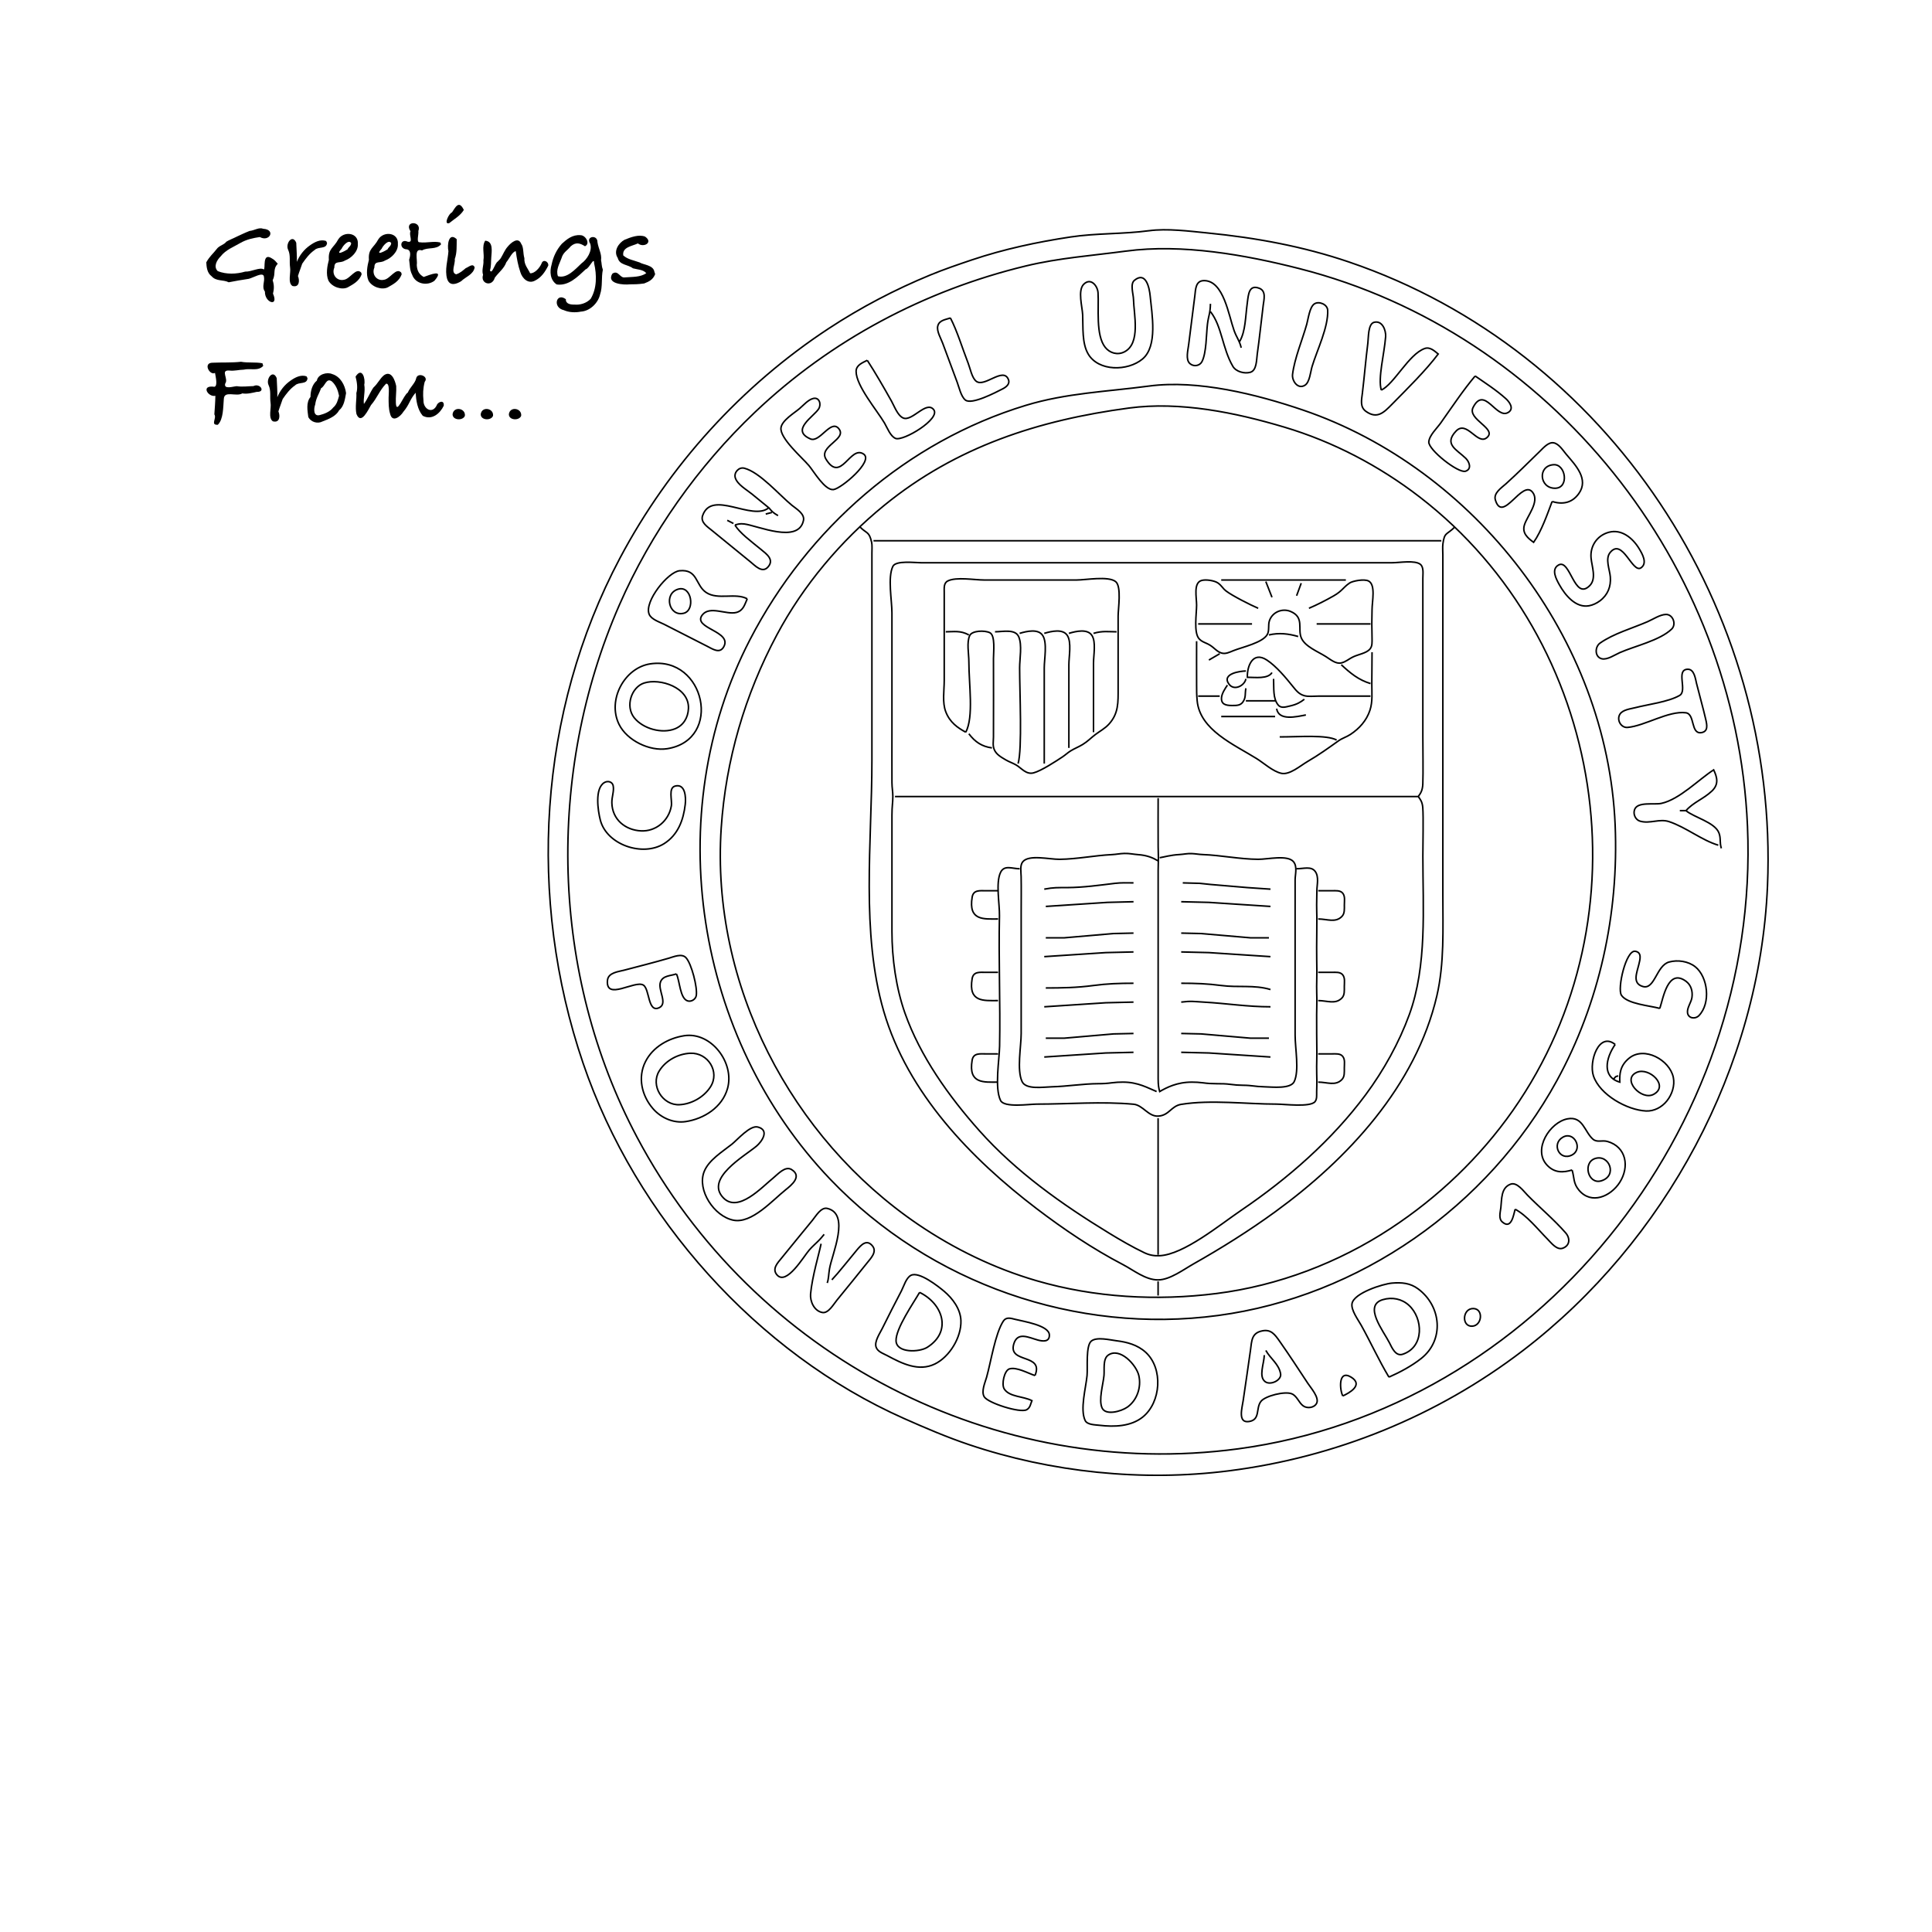 <?xml version="1.0" encoding="UTF-8" standalone="no"?>
<!-- Created with Inkscape (http://www.inkscape.org/) -->

<svg
   width="98mm"
   height="98mm"
   viewBox="0 0 98 98"
   version="1.1"
   id="SVGRoot"
   xml:space="preserve"
   sodipodi:docname="postcard1_.svg"
   inkscape:version="1.2.2 (732a01da63, 2022-12-09)"
   xmlns:inkscape="http://www.inkscape.org/namespaces/inkscape"
   xmlns:sodipodi="http://sodipodi.sourceforge.net/DTD/sodipodi-0.dtd"
   xmlns="http://www.w3.org/2000/svg"
   xmlns:svg="http://www.w3.org/2000/svg"><sodipodi:namedview
     id="namedview24"
     pagecolor="#ffffff"
     bordercolor="#000000"
     borderopacity="0.25"
     inkscape:showpageshadow="2"
     inkscape:pageopacity="0.0"
     inkscape:pagecheckerboard="0"
     inkscape:deskcolor="#d1d1d1"
     inkscape:document-units="mm"
     showgrid="true"
     inkscape:zoom="2.1312939"
     inkscape:cx="191.433"
     inkscape:cy="129.7334"
     inkscape:window-width="1920"
     inkscape:window-height="1001"
     inkscape:window-x="2391"
     inkscape:window-y="147"
     inkscape:window-maximized="1"
     inkscape:current-layer="SVGRoot"><inkscape:grid
       type="xygrid"
       id="grid1169"
       units="cm"
       spacingx="5"
       spacingy="5" /></sodipodi:namedview><defs
     id="defs9" /><g
     id="layer1"
     transform="matrix(0.509,0,0,0.519,4.53,5.154)"><path
       style="fill:none;stroke:#000000;stroke-width:0.153;stroke-opacity:1"
       d="m 105.595,12.621 c 1.828,-0.24 3.991,0.038 5.828,0.216 4.829,0.467 9.521,1.308 14.109,2.838 25.832,8.611 42.893,33.928 41.708,60.986 -0.777,17.738 -10.213,34.786 -24.378,45.411 -8.585,6.439 -18.703,10.431 -29.292,11.749 -8.636,1.074 -17.71,0.148 -25.918,-2.564 -2.179,-0.72 -4.322,-1.62 -6.441,-2.542 -14.642,-6.37 -26.776,-19.677 -32,-34.725 -5.595,-16.116 -4.481,-34.303 3.675,-49.382 4.91,-9.078 12.137,-16.852 20.81,-22.438 3.198,-2.06 6.599,-3.805 10.122,-5.228 1.351,-0.546 2.761,-1.017 4.141,-1.473 3.178,-1.049 6.494,-1.744 9.815,-2.236 2.592,-0.384 5.235,-0.273 7.821,-0.613 m -2.3,1.994 c 5.614,-0.737 11.893,0.358 17.33,1.718 24.967,6.243 43.496,28.78 44.622,54.5 1.301,29.707 -21.14,56.947 -50.756,60.841 -24.17,3.178 -48.256,-8.917 -59.917,-30.476 -8.611,-15.921 -9.092,-35.527 -1.756,-51.989 3.153,-7.075 7.851,-13.571 13.517,-18.85 7.589,-7.07 16.925,-11.908 26.991,-14.294 3.31,-0.785 6.62,-1.011 9.968,-1.451 m 0.859,2.853 c 1.161,-0.926 1.497,0.785 1.568,1.529 0.169,1.774 0.777,4.905 -0.769,6.167 -1.47,1.199 -4.384,1.226 -5.411,-0.499 -0.63,-1.058 -0.494,-2.612 -0.548,-3.828 -0.035,-0.781 -0.506,-2.372 0.099,-2.975 0.697,-0.695 1.39,0.127 1.434,0.828 0.094,1.486 -0.254,4.14 0.72,5.335 0.454,0.557 1.217,0.776 1.893,0.444 1.661,-0.815 0.956,-3.651 0.919,-5.165 -0.012,-0.498 -0.355,-1.477 0.095,-1.836 m 7.575,2.296 c -0.021,0.981 -0.189,1.115 -0.298,1.994 -0.123,0.995 -0.093,2.793 -0.547,3.657 -0.217,0.413 -0.817,0.535 -1.209,0.186 -0.442,-0.394 -0.181,-1.306 -0.116,-1.85 0.19,-1.586 0.423,-3.168 0.613,-4.754 0.081,-0.671 0.072,-1.512 0.947,-1.498 1.932,0.03 2.423,3.391 2.964,4.872 0.256,0.702 0.523,0.945 0.713,1.687 m -0.153,-0.613 c 0.591,-1.025 0.56,-2.327 0.767,-3.834 0.105,-0.766 0.159,-1.765 1.204,-1.357 0.682,0.266 0.446,1.096 0.373,1.664 -0.206,1.583 -0.363,3.174 -0.592,4.754 -0.08,0.554 -0.044,1.615 -0.701,1.789 -0.588,0.157 -1.42,-0.061 -1.732,-0.585 -1.054,-1.768 -1.085,-3.923 -2.232,-5.345 m 10.354,-0.757 c 0.463,-0.298 1.299,0.045 1.327,0.612 0.083,1.654 -1.068,3.927 -1.555,5.512 -0.153,0.497 -0.233,1.528 -0.704,1.822 -0.714,0.446 -1.318,-0.433 -1.241,-1.056 0.195,-1.568 0.983,-3.388 1.416,-4.907 0.148,-0.52 0.285,-1.679 0.757,-1.983 m -36.272,1.37 c 0.676,1.269 1.212,3.016 1.779,4.447 0.196,0.495 0.359,1.384 0.782,1.733 0.809,0.668 2.692,-1.416 3.216,-0.177 0.193,0.455 -0.216,0.754 -0.566,0.93 -0.66,0.331 -3.101,1.595 -3.724,1.088 -0.43,-0.351 -0.619,-1.233 -0.809,-1.733 -0.479,-1.26 -0.98,-2.568 -1.453,-3.834 -0.172,-0.459 -0.611,-1.161 -0.481,-1.666 0.152,-0.588 0.811,-0.615 1.256,-0.787 m 42.941,7.055 c 1.301,-0.607 2.727,-3.499 4.32,-4.063 0.532,-0.188 0.974,0.23 1.354,0.535 -1.214,1.593 -3.12,3.43 -4.601,4.908 -0.81,0.809 -1.476,1.472 -2.584,0.711 -0.635,-0.436 -0.455,-1.118 -0.373,-1.785 0.201,-1.633 0.335,-3.275 0.547,-4.908 0.068,-0.523 0.01,-1.861 0.613,-2.022 0.816,-0.218 1.206,0.769 1.157,1.408 -0.13,1.686 -0.782,4.024 -0.433,5.214 M 77.53,25.285 c 0.797,1.204 1.663,2.676 2.411,3.987 0.281,0.492 0.615,1.418 1.167,1.65 0.89,0.374 2.283,-1.707 3.03,-0.828 0.763,0.897 -3.049,3.137 -3.797,2.822 -0.513,-0.215 -0.823,-1.043 -1.093,-1.497 -0.726,-1.217 -2.841,-3.646 -2.832,-5.059 0.004,-0.616 0.66,-0.849 1.114,-1.076 m 60.577,1.534 c 0.987,0.671 2.129,1.39 3.062,2.218 0.353,0.314 0.846,0.962 0.249,1.335 -1.194,0.745 -2.372,-2.668 -3.514,-0.486 -0.619,1.182 2.459,2.084 1.361,2.966 -0.94,0.755 -1.992,-1.764 -3.071,-0.64 -1.241,1.291 0.097,1.805 0.978,2.653 0.345,0.332 0.635,1.041 -0.018,1.258 -0.718,0.239 -3.722,-2.098 -3.665,-2.864 0.047,-0.641 0.82,-1.341 1.18,-1.84 1.082,-1.498 2.274,-3.255 3.439,-4.601 m -32.512,0.985 c 4.89,-0.642 10.769,0.815 15.336,2.338 17.119,5.707 30.329,22.324 31.126,40.538 0.382,8.736 -1.57,17.415 -5.801,24.998 -6.914,12.393 -19.753,21.119 -33.76,22.961 -14.124,1.857 -28.673,-3.081 -38.645,-13.299 -13.441,-13.773 -17.032,-35.656 -8.011,-52.756 5.76,-10.918 15.7,-19.382 27.485,-22.894 4.067,-1.212 8.086,-1.337 12.269,-1.886 m -33.439,1.209 c 0.61,-0.133 0.807,0.585 0.533,1.013 -0.498,0.777 -2.843,2.081 -0.827,2.942 0.93,0.397 2.006,-1.913 2.803,-1.03 0.956,1.058 -2.046,1.733 -1.25,3.01 1.502,2.412 2.401,-1.396 3.749,-0.499 1.039,0.691 -2.255,3.391 -3.008,3.471 -0.854,0.091 -1.955,-1.781 -2.454,-2.359 -0.635,-0.736 -2.901,-2.656 -2.773,-3.678 0.091,-0.722 1.336,-1.449 1.852,-1.88 0.383,-0.321 0.868,-0.879 1.374,-0.989 m 31.445,0.938 c 5.103,-0.67 10.613,0.437 15.489,1.864 4.864,1.423 9.452,3.776 13.496,6.833 18.593,14.055 22.851,40.966 9.29,59.944 -3.287,4.599 -7.455,8.493 -12.203,11.549 -5.206,3.351 -11.176,5.584 -17.33,6.35 -5.962,0.742 -12.149,0.405 -17.943,-1.249 -4.189,-1.195 -8.183,-3.094 -11.809,-5.507 -12.646,-8.415 -20.666,-23.427 -19.616,-38.749 0.455,-6.651 2.369,-13.028 5.543,-18.863 2.642,-4.858 6.386,-9.214 10.7,-12.66 7.21,-5.759 15.383,-8.33 24.384,-9.512 m 42.174,9.137 c -0.464,1.211 -1.047,2.873 -1.84,3.987 -0.568,-0.405 -1.166,-0.885 -0.922,-1.687 0.267,-0.878 1.541,-2.274 0.829,-3.195 -1.04,-1.346 -2.99,3.11 -3.72,0.74 -0.209,-0.677 0.622,-1.196 1.053,-1.577 1.153,-1.019 2.26,-2.109 3.374,-3.171 0.338,-0.322 0.858,-0.927 1.38,-0.835 0.537,0.094 0.936,0.752 1.27,1.136 0.915,1.052 2.265,2.417 1.237,3.827 -0.695,0.954 -1.66,1.069 -2.66,0.773 m 0.153,-3.598 c 1.206,-0.077 1.573,2.284 0.153,2.301 -1.572,0.019 -1.784,-2.197 -0.153,-2.301 m -81.587,5.898 c 0.493,0.788 1.53,1.525 2.607,2.392 0.546,0.44 1.343,0.992 0.678,1.717 -0.573,0.625 -1.279,-0.143 -1.752,-0.521 -1.279,-1.021 -2.56,-2.041 -3.834,-3.067 -0.444,-0.358 -1.154,-0.784 -0.921,-1.444 0.915,-2.584 4.927,0.574 6.595,-0.765 l -1.687,-1.35 c -0.509,-0.407 -1.434,-0.914 -1.648,-1.567 -0.172,-0.526 0.351,-1.081 0.882,-0.953 1.539,0.371 3.51,2.628 4.754,3.624 0.426,0.341 1.291,0.826 1.157,1.473 -0.485,2.332 -4.577,0.516 -5.91,0.354 -0.446,-0.054 -0.666,0.032 -0.921,0.105 m 3.374,-1.687 c 0.318,0.353 0.398,0.475 0.92,0.767 m -0.613,-0.307 -0.613,0.153 m -3.834,0.613 0.613,0.307 m 12.576,0.307 c 0.739,0.74 0.937,0.43 1.199,1.534 0.064,0.271 0.028,0.778 0.028,1.074 -0.003,0.903 -1.5e-4,1.853 -1.5e-4,2.76 v 17.483 c 0,7.958 -1.112,16.831 1.184,24.538 2.38,7.988 8.698,14.391 15.225,19.266 2.703,2.018 5.582,3.924 8.588,5.463 1.079,0.552 2.271,1.517 3.527,1.506 1.174,-0.01 2.527,-1.01 3.527,-1.565 2.802,-1.554 5.518,-3.223 8.128,-5.084 7.195,-5.129 14.024,-12.285 16.121,-21.119 0.755,-3.184 0.596,-6.564 0.596,-9.815 V 63.625 46.756 c 0,-0.782 9.2e-4,-1.686 0,-2.454 -3.1e-4,-0.315 -0.037,-0.76 0.005,-1.074 0.159,-1.194 0.379,-0.843 1.222,-1.687 m 15.336,0.546 c 1.25,-0.322 2.355,0.564 2.995,1.601 0.312,0.506 0.855,1.416 0.199,1.871 -0.87,0.603 -1.836,-2.967 -3.08,-1.498 -0.526,0.621 -0.049,1.66 0.013,2.387 0.08,0.944 -0.257,1.783 -1.049,2.354 -0.316,0.228 -0.689,0.403 -1.071,0.472 -1.31,0.238 -2.372,-1.017 -2.963,-2.06 -0.31,-0.547 -0.839,-1.499 -0.082,-1.921 1.186,-0.66 1.565,3.554 3.12,2.005 0.682,-0.679 0.203,-1.853 0.125,-2.692 -0.11,-1.181 0.614,-2.218 1.794,-2.521 m -73.306,0.834 c 1.802,0 3.683,0 5.674,0 h 9.662 26.838 c 4.673,0 9.998,0 14.416,0 m -2.3,24.998 c 0.2,0.277 0.405,0.507 0.451,1.074 0.076,0.937 0.009,3.622 0.009,4.754 0,5.083 0.435,10.682 -1.351,15.489 -1.016,2.735 -2.556,5.458 -4.343,7.821 -3.376,4.466 -7.758,8.202 -12.402,11.298 -2.153,1.435 -5.724,4.326 -8.128,4.443 -0.554,0.027 -1.02,-0.052 -1.534,-0.291 -1.167,-0.544 -2.413,-1.256 -3.527,-1.923 -4.656,-2.788 -9.24,-5.963 -12.908,-9.999 -3.042,-3.348 -5.901,-7.278 -7.422,-11.502 -0.884,-2.456 -1.294,-5.333 -1.294,-7.975 0,-3.776 -3.1e-4,-7.575 0,-11.349 0,-0.923 0.089,-1.201 0.089,-1.84 0,-0.52 -0.085,-0.807 -0.089,-1.38 -0.009,-1.484 -1.5e-4,-3.664 -1.5e-4,-5.214 V 49.976 c 0,-1.232 -0.44,-3.469 0.092,-4.552 0.295,-0.599 2.188,-0.355 2.821,-0.355 h 8.895 30.212 7.821 c 0.721,0 2.278,-0.273 2.821,0.158 0.356,0.282 0.246,0.945 0.246,1.376 6.2e-4,1.431 0,2.863 0,4.294 v 11.195 c 0,1.239 0.043,3.474 -0.003,4.601 -0.028,0.682 -0.248,0.936 -0.457,1.227 M 65.568,48.596 c -0.247,0.519 -0.369,1.146 -1.08,1.331 -0.991,0.259 -2.67,-0.699 -3.404,0.251 -1.016,1.315 3.085,1.574 2.117,3.147 -0.401,0.651 -1.105,0.166 -1.62,-0.09 -1.437,-0.716 -2.839,-1.419 -4.294,-2.147 -0.456,-0.228 -1.286,-0.477 -1.497,-0.991 -0.508,-1.238 1.877,-4.131 3.03,-4.244 1.836,-0.18 1.567,1.412 2.655,2.125 1.165,0.763 2.918,-0.009 4.093,0.618 m 21.777,13.036 c -0.806,-0.43 -1.582,-0.948 -1.993,-1.994 -0.364,-0.927 -0.154,-2.064 -0.154,-3.067 0,-2.066 0.006,-4.151 1.5e-4,-5.981 -0.002,-0.728 -0.005,-1.88 0,-2.607 0.003,-0.41 -0.073,-0.923 0.355,-1.134 0.839,-0.413 2.687,-0.092 3.632,-0.092 h 9.202 c 0.901,0 3.175,-0.412 3.895,0.158 0.601,0.476 0.246,2.652 0.246,3.37 v 7.055 c 0,1.371 0.061,2.463 -0.936,3.524 -0.381,0.405 -0.917,0.689 -1.338,1.001 -0.453,0.335 -0.735,0.651 -1.254,0.964 -0.408,0.247 -0.813,0.391 -1.2,0.626 -0.311,0.189 -0.506,0.387 -0.807,0.583 -0.661,0.431 -2.131,1.377 -2.9,1.571 -0.73,0.184 -1.197,-0.465 -1.713,-0.765 -0.36,-0.209 -0.706,-0.306 -1.047,-0.505 -0.47,-0.274 -0.956,-0.531 -1.156,-1.024 -0.165,-0.407 -0.075,-0.78 -0.072,-1.22 0.016,-2.391 4.6e-4,-5.235 4.6e-4,-7.668 0,-0.603 0.198,-2.242 -0.355,-2.515 -0.533,-0.262 -1.775,-0.205 -2.006,0.263 -0.33,0.67 -0.092,1.793 -0.092,2.558 0,2.255 0.504,5.383 -0.307,6.901 m 34.199,-12.115 c 0.794,-0.331 1.644,-0.752 2.454,-1.206 0.874,-0.49 0.91,-0.793 1.591,-1.258 0.296,-0.202 1.444,-0.422 1.887,-0.204 0.742,0.365 0.357,2.004 0.355,2.821 -6.1e-4,0.496 -0.023,0.91 -0.023,1.38 0,0.5 0.026,0.842 0.023,1.38 -0.002,0.404 0.053,0.809 -0.246,1.115 -0.357,0.366 -1.112,0.486 -1.594,0.704 -0.493,0.223 -0.746,0.5 -1.227,0.611 -0.532,0.123 -1.066,-0.33 -1.534,-0.62 -0.801,-0.496 -2.071,-0.974 -2.445,-1.817 -0.395,-0.891 0.332,-2.026 -1.083,-2.599 -0.824,-0.334 -1.813,0.067 -2.1,0.921 -0.145,0.432 0.015,0.95 -0.209,1.336 -0.469,0.807 -2.455,1.222 -3.364,1.575 -0.409,0.159 -0.789,0.358 -1.201,0.237 -0.435,-0.127 -0.707,-0.489 -1.102,-0.741 -0.438,-0.279 -0.814,-0.306 -1.132,-0.655 -0.554,-0.608 -0.246,-2.475 -0.246,-3.288 0,-0.753 -0.334,-2.164 0.483,-2.405 0.451,-0.133 1.306,0.016 1.632,0.236 0.403,0.272 0.453,0.511 0.831,0.795 0.613,0.46 2.381,1.343 3.189,1.682 m -3.681,-2.76 c 0.731,0 1.709,0 2.76,0 2.3,1.53e-4 4.601,7.66e-4 6.901,0 1.051,-3.07e-4 2.029,0 2.76,0 m -7.975,0.153 0.613,1.534 m 2.914,-1.38 -0.46,1.227 M 58.681,47.653 c 1.353,-0.395 1.715,2.062 0.567,2.351 -1.486,0.375 -2.043,-1.92 -0.567,-2.351 m 98.437,2.469 c 0.699,-0.018 1.068,0.966 0.569,1.434 -1.186,1.113 -3.67,1.653 -5.163,2.297 -0.495,0.213 -1.262,0.739 -1.808,0.599 -0.71,-0.183 -0.686,-1.167 -0.163,-1.529 1.349,-0.934 3.221,-1.447 4.731,-2.091 0.538,-0.229 1.241,-0.694 1.834,-0.71 m -46.615,0.928 c 1.232,0 3.767,0 5.368,0 m 6.441,0 c 1.75,0 3.885,0 5.368,0 m -42.328,0.767 c 0.836,0 1.456,-0.144 2.3,0.307 m 2.607,-0.307 c 0.75,0 2.019,-0.301 2.361,0.483 0.359,0.822 0.092,2.13 0.092,3.045 0,2.443 0.274,7.908 -0.153,9.355 m 0.153,-12.729 c 0.726,-0.215 1.852,-0.464 2.296,0.202 0.48,0.72 0.158,2.301 0.158,3.172 v 6.134 c 0,1.272 0,2.261 0,3.221 m 0,-12.729 c 0.726,-0.215 1.852,-0.464 2.296,0.202 0.445,0.667 0.158,2.06 0.158,2.865 0,2.21 0,6.911 0,8.128 m 0,-11.195 c 0.726,-0.215 1.852,-0.464 2.296,0.202 0.427,0.64 0.158,1.94 0.158,2.712 0,2.201 0,5.409 0,6.748 m 0,-9.662 c 0.89,-0.263 1.487,-0.153 2.3,-0.153 m 15.183,0.307 c 1.011,-0.231 1.955,-0.12 2.914,0.153 m -10.122,0.46 c 0,0.937 -0.009,3.012 4.6e-4,4.294 0.004,0.563 -0.006,0.889 0.056,1.534 0.276,2.858 3.685,4.273 5.925,5.645 0.739,0.453 1.608,1.247 2.454,1.438 0.83,0.188 1.911,-0.749 2.607,-1.146 1.138,-0.648 2.11,-1.337 3.093,-2.025 0.377,-0.264 0.807,-0.377 1.201,-0.633 0.887,-0.577 1.598,-1.348 1.938,-2.36 0.285,-0.851 0.183,-1.714 0.186,-2.607 0.004,-1.376 0.023,-1.719 0.023,-3.067 m -15.183,0.153 -1.074,0.613 m 6.288,1.227 c -0.419,0.646 -1.66,0.46 -2.454,0.46 -0.047,-1.045 0.522,-2.603 1.946,-1.683 0.943,0.61 1.87,1.704 2.604,2.601 0.342,0.418 0.614,0.739 1.125,0.879 0.403,0.111 0.938,0.044 1.38,0.043 1.655,-0.002 3.827,0 5.214,0 M 55.906,54.952 c 5.446,-0.793 7.268,7.424 1.687,8.293 -1.742,0.271 -4.009,-0.796 -4.802,-2.38 -1.198,-2.394 0.551,-5.54 3.115,-5.913 m 68.859,0.085 c 0.906,0.827 1.728,1.491 2.914,1.84 m 31.593,-1.397 c 0.673,-0.029 0.781,0.924 0.9,1.397 0.287,1.142 0.654,2.387 0.92,3.527 0.115,0.493 0.261,1.16 -0.441,1.27 -1.086,0.171 -0.616,-1.825 -1.553,-1.942 -1.723,-0.214 -4.075,1.283 -5.804,1.432 -0.648,0.056 -1.116,-0.736 -0.759,-1.295 0.279,-0.438 1.063,-0.518 1.523,-0.634 1.264,-0.32 3.318,-0.564 4.424,-1.197 0.807,-0.461 -0.405,-2.506 0.791,-2.558 m -44.015,0.937 c -0.107,0.644 -1.158,1.217 -1.681,0.521 -0.789,-1.052 1.195,-1.288 1.681,-1.288 m 2.76,0.767 c 0.04,0.934 -0.074,1.903 0.45,2.545 0.305,0.374 0.783,0.195 1.237,0.094 0.646,-0.144 1.017,-0.368 1.38,-0.645 M 55.293,56.824 c 1.569,-0.493 4.521,0.422 4.414,2.507 -0.045,0.88 -0.488,1.633 -1.347,1.971 -1.273,0.501 -3.167,0.007 -4.053,-1.079 -0.926,-1.136 -0.272,-3.004 0.986,-3.399 m 58.124,0.207 c -0.238,0.356 -0.55,0.802 -0.585,1.224 -0.054,0.651 0.422,0.768 1.045,0.768 0.46,0 0.837,0.008 1.091,-0.354 0.314,-0.448 0.187,-0.769 0.289,-1.331 m -4.754,0.767 c 0.785,0 1.243,0 2.147,0 m 2.607,0.46 h 2.914 m 0.153,0.767 c 0.202,1.213 1.975,0.788 2.914,0.613 m -8.435,0.153 h 5.368 m -30.519,1.687 c 0.629,0.814 1.313,1.251 2.3,1.38 m 28.678,-1.074 c 1.976,0 4.678,-0.225 5.674,0.307 m 38.033,10.275 c -1.628,-0.469 -3.233,-1.762 -4.908,-2.303 -0.959,-0.31 -1.911,0.238 -2.893,-0.046 -0.447,-0.129 -0.715,-0.682 -0.535,-1.143 0.307,-0.787 1.933,-0.437 2.662,-0.592 1.816,-0.388 3.725,-2.343 5.214,-3.277 0.355,0.737 0.528,1.412 -0.176,2.068 -0.841,0.783 -1.843,1.09 -2.584,1.92 0.799,0.656 2.862,1.129 3.281,2.163 0.219,0.541 0.052,0.962 0.246,1.518 M 51.341,66.546 c 0.34,-0.192 0.789,-0.069 0.867,0.322 0.106,0.529 -0.146,1.076 -0.133,1.664 0.035,1.622 1.326,2.669 2.911,2.744 1.467,0.07 2.761,-0.97 3.017,-2.438 0.099,-0.569 -0.325,-1.762 0.38,-1.942 1.017,-0.259 1.087,1.102 1.006,1.789 -0.182,1.539 -0.722,2.98 -2.102,3.835 -2.127,1.318 -5.724,0.125 -6.362,-2.301 -0.238,-0.906 -0.584,-3.109 0.416,-3.673 m 28.95,1.373 h 52.143 m -25.918,0.153 c 0,0.935 -0.013,2.896 4.6e-4,4.754 0.003,0.416 0.023,0.641 0.023,1.074 0,0.454 -0.022,0.836 -0.023,1.227 -0.002,0.686 -1.5e-4,1.864 -1.5e-4,2.607 V 90.157 c 0,1.421 -0.005,4.084 1.5e-4,5.368 0.002,0.595 0.056,0.898 0.153,1.227 0.665,-0.377 1.719,-0.927 3.221,-0.92 0.373,0.002 0.694,0.015 1.074,0.065 0.486,0.064 0.859,0.087 1.38,0.088 0.518,0.001 0.896,0.002 1.38,0.065 0.443,0.058 0.764,0.085 1.227,0.088 0.98,0.006 1.123,0.126 2.147,0.151 0.821,0.02 2.617,0.225 2.975,-0.506 0.521,-1.066 0.092,-3.237 0.092,-4.552 V 79.268 c 0,-1.021 -0.007,-2.219 4.6e-4,-3.221 0.004,-0.506 0.238,-1.271 -0.154,-1.748 -0.581,-0.706 -2.558,-0.241 -3.527,-0.246 -1.838,-0.009 -3.707,-0.396 -5.521,-0.462 -0.398,-0.014 -0.678,-0.075 -1.074,-0.094 -0.488,-0.024 -0.796,0.066 -1.227,0.09 -0.948,0.053 -1.569,0.25 -1.994,0.312 m 51.836,-4.601 h 0.613 M 106.362,96.751 c -0.821,-0.32 -1.831,-0.928 -3.374,-0.92 -0.373,0.002 -0.694,0.015 -1.074,0.065 -0.494,0.065 -0.848,0.087 -1.38,0.088 -1.492,0.005 -3.09,0.267 -4.601,0.304 -0.881,0.022 -2.585,0.299 -2.975,-0.506 -0.546,-1.128 -0.092,-3.452 -0.092,-4.706 V 79.268 c 0,-1.17 0.019,-2.36 -0.004,-3.527 -0.008,-0.436 -0.135,-1.085 0.158,-1.441 0.607,-0.738 2.651,-0.234 3.68,-0.246 1.773,-0.021 3.414,-0.371 5.214,-0.459 0.449,-0.022 0.771,-0.101 1.227,-0.114 0.523,-0.014 0.886,0.081 1.38,0.117 0.892,0.065 1.447,0.293 1.994,0.61 m 13.802,0.767 c 0.715,0 1.435,-0.26 1.836,0.246 0.418,0.528 0.181,1.347 0.181,1.901 0,0.503 -0.023,0.833 -0.023,1.38 0,0.465 0.015,0.785 0.021,1.227 0.01,0.779 -0.021,1.99 -0.021,2.914 0,0.882 0.011,1.502 0.021,2.3 0.007,0.542 -0.021,0.958 -0.021,1.534 0,0.465 0.015,0.785 0.021,1.227 0.007,0.511 -0.021,0.996 -0.021,1.534 -0.002,1.372 0.005,2.427 0.021,3.681 0.006,0.49 -0.02,0.883 -0.021,1.38 -0.002,0.548 0.014,0.878 0.021,1.38 0.005,0.41 -0.012,0.684 -0.02,1.074 -0.007,0.368 0.045,0.723 -0.159,0.981 -0.457,0.577 -3.079,0.246 -3.83,0.246 -3.014,0 -6.546,-0.444 -9.506,0.023 -1.015,0.16 -1.205,1.095 -2.303,1.149 -0.99,0.049 -1.513,-1.078 -2.456,-1.162 -3.163,-0.282 -6.482,-0.009 -9.659,-0.009 -0.72,0 -3.229,0.373 -3.588,-0.355 -0.61,-1.239 -0.123,-3.946 -0.096,-5.319 0.081,-4.221 -0.11,-8.511 -0.014,-12.729 0.026,-1.144 -0.391,-3.226 0.11,-4.245 0.372,-0.756 1.157,-0.355 1.901,-0.355 m 2.454,1.994 c 0.939,-0.174 1.324,-0.149 2.3,-0.154 1.605,-0.008 3.227,-0.236 4.754,-0.416 0.614,-0.072 1.159,-0.044 1.84,-0.044 m 4.908,0 1.687,0.044 1.074,0.11 3.681,0.306 2.3,0.154 m -27.145,2.914 c -1.417,0 -2.981,0.192 -2.584,-2.138 0.124,-0.726 0.775,-0.621 1.358,-0.622 0.521,-0.001 0.876,0 1.227,0 m 31.899,0 c 0.407,0 0.783,-0.004 1.38,1.53e-4 0.336,0.002 0.826,-0.062 1.069,0.246 0.245,0.309 0.16,0.712 0.158,1.134 -0.002,0.4 0.049,0.84 -0.246,1.134 -0.646,0.646 -1.467,0.246 -2.361,0.246 m -27.145,-1.227 6.134,-0.395 2.607,-0.065 m 4.754,0 2.76,0.065 6.134,0.395 m -22.391,3.067 h 1.84 l 4.908,-0.416 1.994,-0.044 m 4.754,0 1.994,0.044 4.908,0.416 h 1.84 m 38.954,6.901 c -0.95,-0.268 -3.256,-0.425 -3.829,-1.293 -0.427,-0.647 0.453,-4.424 1.374,-4.292 0.705,0.101 0.476,0.833 0.365,1.291 -0.194,0.802 -0.682,1.855 0.405,2.153 1.188,0.326 1.341,-2.047 2.605,-2.393 0.862,-0.236 1.917,-0.075 2.605,0.458 1.274,0.988 1.579,3.571 0.363,4.788 -0.354,0.354 -1.041,0.272 -1.125,-0.272 -0.075,-0.488 0.369,-1.023 0.44,-1.513 0.089,-0.613 -0.091,-1.225 -0.613,-1.594 -1.789,-1.266 -2.254,1.675 -2.591,2.668 m -61.344,-5.061 6.134,-0.395 2.76,-0.065 m 4.754,0 2.76,0.065 6.134,0.395 m -59.197,1.687 c -0.586,0.199 -1.347,0.15 -1.588,0.789 -0.292,0.774 0.758,2.09 -0.121,2.51 -1.157,0.553 -0.946,-1.821 -1.589,-2.207 -0.842,-0.505 -3.782,1.578 -3.573,-0.469 0.077,-0.751 1.071,-0.835 1.658,-0.986 1.48,-0.38 2.996,-0.756 4.447,-1.17 0.488,-0.139 1.29,-0.488 1.709,-0.06 0.564,0.575 1.177,2.957 1.033,3.721 -0.069,0.363 -0.498,0.62 -0.856,0.512 -0.776,-0.234 -0.781,-1.965 -1.12,-2.639 m 32.052,2.607 c -1.417,0 -2.981,0.192 -2.584,-2.138 0.124,-0.726 0.775,-0.621 1.358,-0.622 0.521,-0.001 0.876,0 1.227,0 m 31.899,0 c 0.407,0 0.783,-0.004 1.38,1.54e-4 0.336,0.002 0.826,-0.062 1.069,0.246 0.245,0.309 0.16,0.712 0.158,1.134 -0.002,0.4 0.049,0.84 -0.246,1.134 -0.646,0.646 -1.467,0.246 -2.361,0.246 M 95.32,86.629 c 1.564,0 3.104,-0.025 4.754,-0.242 1.345,-0.177 2.568,-0.218 3.987,-0.218 m 4.754,0 c 1.42,0 2.643,0.042 3.987,0.218 1.683,0.221 3.28,-0.086 4.908,0.395 m -8.895,1.227 c 1.002,-0.124 1.214,-0.055 2.3,0.005 2.248,0.125 4.294,0.455 6.595,0.455 m -22.544,0 6.134,-0.395 2.76,-0.065 m -8.742,3.527 h 1.84 l 4.908,-0.416 1.994,-0.044 m 4.754,0 1.994,0.044 4.908,0.416 h 1.84 m -58.277,-0.239 c 2.687,-0.41 5.04,2.635 4.326,5.147 -0.53,1.865 -2.369,2.978 -4.173,3.244 -1.226,0.181 -2.472,-0.368 -3.271,-1.277 -1.101,-1.252 -1.531,-3.032 -0.741,-4.574 0.745,-1.455 2.313,-2.304 3.859,-2.54 m 92.783,0.853 c -0.938,1.322 -1.347,3.172 0.46,3.681 -0.03,-0.785 0.011,-1.618 0.949,-2.354 1.5,-1.177 4.024,0.184 4.385,1.894 0.169,0.801 -0.137,1.683 -0.639,2.294 -0.512,0.622 -1.271,1.025 -2.087,0.986 -1.877,-0.089 -4.609,-1.577 -5.237,-3.433 -0.469,-1.388 0.539,-4.349 2.169,-3.067 m -92.17,0.859 c 1.76,-0.078 2.971,1.808 2.012,3.281 -0.664,1.021 -1.906,1.689 -3.086,1.747 -1.688,0.082 -2.911,-1.867 -2.033,-3.28 0.655,-1.055 1.901,-1.695 3.107,-1.749 m 35.273,0.368 6.134,-0.395 2.76,-0.065 m 4.754,0 2.76,0.065 6.134,0.395 m -27.145,2.454 c -1.417,0 -2.981,0.192 -2.584,-2.138 0.124,-0.726 0.775,-0.621 1.358,-0.622 0.521,-0.001 0.876,0 1.227,0 m 31.899,0 c 0.407,0 0.783,-0.004 1.38,1.53e-4 0.336,0.002 0.826,-0.062 1.069,0.246 0.245,0.309 0.16,0.712 0.158,1.134 -0.002,0.4 0.049,0.84 -0.246,1.134 -0.646,0.646 -1.467,0.246 -2.361,0.246 m 31.762,-0.96 c 1.229,-0.521 3.247,1.333 1.661,2.157 -1.222,0.634 -3.235,-1.489 -1.661,-2.157 m -2.317,0.653 c 0.308,-0.308 0.067,-0.176 0.46,-0.307 m -45.855,4.141 c 0,0.913 0,2.045 0,3.221 v 6.748 c 0,1.185 0,2.372 0,3.374 m 41.254,-8.281 c -0.867,0.256 -1.758,0.321 -2.525,-0.511 -1.404,-1.52 0.321,-4.16 2.065,-4.488 1.548,-0.291 1.691,1.262 2.54,1.986 0.409,0.349 0.906,0.073 1.448,0.224 1.878,0.521 2.223,2.481 1.21,4.016 -0.892,1.351 -2.814,2.198 -4.058,0.738 -0.58,-0.68 -0.446,-1.228 -0.679,-1.965 m -81.154,-4.202 c 1.217,0.3 0.403,1.438 -0.127,1.871 -1.213,0.992 -5.136,3.157 -3.313,5.039 1.482,1.53 3.84,-1.021 5,-1.941 0.448,-0.355 1.181,-1.194 1.811,-0.811 1.079,0.656 0.01,1.508 -0.584,1.973 -1.319,1.032 -3.382,3.337 -5.214,2.976 -1.926,-0.38 -3.643,-2.947 -2.912,-4.751 0.458,-1.132 1.82,-1.94 2.759,-2.672 0.556,-0.434 1.81,-1.873 2.58,-1.683 m 80.251,0.986 c 1.123,-0.609 2.025,1.173 0.894,1.747 -1.248,0.634 -2.088,-1.1 -0.894,-1.747 m 3.207,2.09 c 1.405,-0.433 2.253,1.691 0.61,2.182 -1.329,0.397 -1.881,-1.79 -0.61,-2.182 m -7.978,4.96 c -0.15,0.503 -0.362,2.046 -1.288,1.236 -0.382,-0.334 -0.189,-0.943 -0.136,-1.389 0.099,-0.834 -0.002,-1.937 0.966,-2.295 0.637,-0.235 1.295,0.679 1.685,1.068 1.236,1.234 2.657,2.393 3.811,3.694 0.45,0.507 0.445,1.229 -0.286,1.493 -0.6,0.217 -1.159,-0.524 -1.531,-0.893 -0.996,-0.989 -2.046,-2.304 -3.221,-2.914 m -68.859,2.454 c -0.228,0.268 -0.318,0.392 -0.643,0.705 -0.304,0.293 -0.545,0.494 -0.847,0.83 -0.547,0.609 -2.26,3.508 -3.213,2.426 -0.528,-0.599 0.081,-1.187 0.472,-1.661 1.015,-1.231 2.046,-2.454 3.067,-3.681 0.338,-0.406 0.852,-1.296 1.472,-1.153 2.316,0.535 0.471,4.455 0.223,5.907 -0.099,0.575 -0.073,0.944 -0.225,1.38 m 0.46,-0.307 c 0.724,-0.756 1.624,-1.894 2.492,-2.913 0.434,-0.51 0.989,-1.103 1.566,-0.386 0.452,0.561 -0.167,1.181 -0.519,1.612 -1.006,1.233 -2.022,2.459 -3.041,3.681 -0.32,0.384 -0.845,1.297 -1.432,1.2 -0.823,-0.137 -1.25,-1.083 -1.186,-1.813 0.148,-1.677 0.884,-4.071 1.046,-4.908 m 8.955,3.088 c 0.803,-0.412 2.728,1.077 3.314,1.564 0.851,0.706 1.629,1.738 1.667,2.863 0.054,1.63 -1.129,3.531 -2.587,4.232 -1.618,0.778 -3.289,-0.04 -4.754,-0.813 -0.41,-0.216 -0.971,-0.382 -1.118,-0.845 -0.175,-0.55 0.382,-1.33 0.62,-1.808 0.635,-1.27 1.256,-2.437 1.912,-3.681 0.236,-0.448 0.466,-1.267 0.946,-1.513 m 24.631,0.593 c 0,0.575 0,0.781 0,1.38 m 23.004,7.975 c -1.006,-1.644 -1.81,-3.386 -2.76,-5.061 -0.299,-0.527 -1.031,-1.486 -0.921,-2.119 0.181,-1.041 3.086,-1.935 3.988,-2.008 0.969,-0.078 1.813,-0.011 2.605,0.567 2.328,1.7 2.615,5.003 0.307,6.796 -0.945,0.734 -2.121,1.352 -3.218,1.825 m -46.775,-8.281 c 2.305,1.099 3.274,3.807 0.767,5.368 -0.79,0.492 -3.066,0.579 -3.112,-0.63 -0.046,-1.194 1.755,-3.727 2.345,-4.738 m 46.162,0.711 c 0.927,-0.27 1.89,-0.086 2.6,0.548 1.42,1.269 1.559,4.07 -0.605,4.784 -0.719,0.237 -1.077,-0.624 -1.343,-1.136 -0.593,-1.142 -2.618,-3.624 -0.653,-4.196 m 9.034,0.869 c 1.028,0.035 0.862,1.684 -0.133,1.723 -1.084,0.042 -0.965,-1.759 0.133,-1.723 m -43.694,6.548 c -0.703,-0.225 -1.853,-0.872 -2.561,-0.646 -0.491,0.157 -0.802,1.505 -0.502,1.96 0.521,0.789 1.871,0.695 2.756,1.139 -0.126,0.306 -0.168,0.702 -0.526,0.889 -0.654,0.342 -3.836,-0.651 -4.222,-1.26 -0.331,-0.524 0.084,-1.398 0.236,-1.929 0.43,-1.505 0.855,-4.253 1.662,-5.472 0.283,-0.427 0.743,-0.285 1.163,-0.179 0.802,0.202 3.377,0.581 3.426,1.515 0.037,0.719 -0.644,0.645 -1.126,0.519 -0.923,-0.243 -2.06,-0.868 -2.426,0.397 -0.555,1.919 3.039,0.872 2.12,3.067 m 22.697,-4.375 c 0.825,-0.146 1.208,0.364 1.665,1.001 0.974,1.355 1.9,2.757 2.833,4.141 0.298,0.442 1.161,1.393 0.87,1.947 -0.234,0.446 -0.937,0.531 -1.331,0.255 -0.452,-0.317 -0.619,-0.979 -1.152,-1.187 -0.691,-0.27 -2.631,0.205 -3.061,0.738 -0.547,0.678 -0.031,1.808 -1.204,1.975 -1.141,0.162 -0.672,-1.35 -0.572,-2.041 0.236,-1.636 0.5,-3.27 0.725,-4.908 0.135,-0.982 0.109,-1.723 1.227,-1.921 m -17.084,1.005 c 0.544,-0.431 1.835,-0.111 2.515,-0.028 1.044,0.127 2.09,0.395 2.907,1.13 1.755,1.577 1.53,4.888 -0.302,6.327 -1.176,0.924 -2.845,0.976 -4.292,0.805 -0.444,-0.052 -1.234,-0.044 -1.441,-0.465 -0.532,-1.082 0.073,-3.195 0.188,-4.399 0.072,-0.754 -0.141,-2.921 0.425,-3.37 m 17.391,0.916 c 0.445,0.792 1.315,1.332 1.473,2.294 0.102,0.619 -1.009,1.141 -1.534,0.763 -0.69,-0.497 -0.11,-1.768 -0.092,-2.597 m -15.564,0.005 c 1.17,-0.816 2.815,0.952 3.06,1.989 0.27,1.141 -0.182,2.429 -1.148,3.09 -0.626,0.428 -2.161,0.83 -2.512,0.083 -0.368,-0.784 0.103,-2.287 0.188,-3.172 0.056,-0.59 -0.125,-1.615 0.412,-1.989 m 23.385,3.982 c -0.319,-0.609 -0.468,-2.631 0.844,-1.829 1.257,0.768 -0.236,1.558 -0.844,1.829"
       id="path214" /><g
       aria-label="Greetings From...    ."
       id="text270"
       style="font-size:10.583px;line-height:1.25;font-family:'Bradley Hand';-inkscape-font-specification:'Bradley Hand, Normal';white-space:pre;inline-size:87.512;stroke-width:0.265"
       transform="translate(0,2.007)"><g
         id="g535"
         transform="translate(-3.102,0.73)"
         style="fill:#000000"><path
           d="m 21.884,13.111 c -0.53,0.554 -0.171,0.922 -0.508,1.619 0.151,0.445 0.148,0.845 0.032,1.302 0.609,1.342 -0.841,0.902 -0.804,-0.201 -0.357,-0.489 0.028,-0.946 -0.11,-1.514 -0.136,-0.404 -1.045,0.156 -1.499,0.266 -0.69,0.107 -1.363,0.21 -2,0.339 -0.542,-0.276 -1.234,-0.07 -1.699,-0.584 -0.472,-0.338 -0.508,-0.93 -0.537,-1.365 0.337,-0.598 0.69,-0.856 1.035,-1.297 0.243,-0.344 0.724,-0.401 0.968,-0.723 0.234,-0.151 0.754,-0.346 1.046,-0.498 0.245,-0.113 0.85,-0.394 1.261,-0.549 0.536,-0.059 0.92,-0.383 1.377,-0.212 1.268,0.084 0.611,1.334 -0.35,0.805 -0.662,0.099 -1.314,0.222 -1.971,0.598 -0.625,0.363 -1.42,0.645 -1.934,1.296 -0.348,0.332 -0.761,0.987 -0.286,1.439 0.859,0.333 1.849,0.299 2.735,0.046 0.618,0.029 1.466,-0.467 1.847,-0.211 0.209,-0.025 -0.202,-1.736 0.834,-1.066 0.241,0.122 0.391,0.317 0.564,0.511 z"
           id="path615"
           style="fill:#000000" /><path
           d="m 26.795,11.068 c -0.049,0.653 -0.866,0.328 -1.238,0.699 -0.505,0.338 -0.896,0.849 -1.237,1.337 -0.146,0.444 -0.279,0.732 -0.425,1.206 0.187,0.438 0.148,1.158 -0.555,0.97 -0.49,-0.331 -0.134,-1.298 -0.228,-1.809 -0.089,-0.58 0.065,-1.179 -0.191,-1.714 -0.312,-0.62 0.43,-1.596 0.804,-0.698 0.021,0.629 0.081,1.268 0.062,1.865 0.254,-0.633 0.718,-1.216 1.303,-1.611 0.457,-0.319 1.035,-0.622 1.611,-0.429 l 0.093,0.185 z"
           id="path612"
           style="fill:#000000" /><path
           d="m 30.245,14.137 c -0.248,0.684 -0.859,0.986 -1.389,1.279 -0.578,0.283 -1.564,-0.015 -1.922,-0.657 -0.283,-0.628 -0.108,-1.469 0.041,-2.03 -0.085,-1.111 0.462,-1.129 0.942,-2.011 0.535,-0.827 2.034,-0.677 1.947,0.466 0.043,0.73 -0.644,1.383 -1.302,1.619 -0.465,0.3 -1.049,-0.048 -1.039,0.676 -0.304,0.679 0.253,1.368 0.979,1.193 0.606,-0.094 1.174,-1.231 1.692,-0.705 l 0.05,0.169 z m -1.048,-3.048 c -0.245,-0.387 -0.811,0.24 -0.953,0.556 -0.727,0.78 0.375,0.205 0.604,0.047 0.036,-0.176 0.352,-0.312 0.349,-0.603 z"
           id="path609"
           style="fill:#000000" /><path
           d="m 34.235,14.137 c -0.248,0.684 -0.859,0.986 -1.389,1.279 -0.578,0.283 -1.564,-0.015 -1.922,-0.657 -0.283,-0.628 -0.108,-1.469 0.041,-2.03 -0.085,-1.111 0.462,-1.129 0.942,-2.011 0.535,-0.827 2.034,-0.677 1.947,0.466 0.043,0.73 -0.644,1.383 -1.302,1.619 -0.465,0.3 -1.049,-0.048 -1.039,0.676 -0.304,0.679 0.253,1.368 0.979,1.193 0.606,-0.094 1.174,-1.231 1.692,-0.705 l 0.05,0.169 z m -1.048,-3.048 c -0.245,-0.387 -0.811,0.24 -0.953,0.556 -0.727,0.78 0.375,0.205 0.604,0.047 0.036,-0.176 0.352,-0.312 0.349,-0.603 z"
           id="path606"
           style="fill:#000000" /><path
           d="m 38.161,11.206 c -0.494,0.569 -1.302,0.254 -1.905,0.603 -0.84,-0.273 -0.425,0.926 -0.519,1.436 0.03,0.561 0.234,0.901 0.688,1.157 0.586,-0.2 2.132,-0.839 1.069,0.373 -0.72,0.532 -1.897,0.316 -2.218,-0.588 -0.259,-0.475 -0.224,-0.992 -0.301,-1.468 0.146,-0.439 0.219,-1.023 -0.342,-1.027 -0.674,-0.121 -0.529,-1.066 0.195,-0.736 0.629,0.121 0.087,-0.644 0.284,-1.013 -0.7,-1.063 1.167,-1.054 0.782,-0.028 0.053,0.332 -0.231,1.129 0.137,1.096 0.683,0.092 1.371,-0.14 2.048,0.02 l 0.082,0.175 z"
           id="path603"
           style="fill:#000000" /><path
           d="m 40.426,7.851 c -0.355,0.576 -0.943,0.876 -1.451,1.286 -0.613,0.195 -0.017,-0.976 0.266,-1.042 0.31,-0.424 0.677,-1.29 1.185,-0.243 z m 1.079,5.609 c -0.107,0.693 -0.897,0.926 -1.344,1.355 -0.499,0.304 -1.159,0.51 -1.401,-0.227 -0.257,-0.887 0.071,-1.818 0.131,-2.705 -0.142,-0.589 0.02,-1.908 0.825,-1.175 -0.013,0.692 0.037,1.31 -0.193,1.944 0.078,0.439 -0.444,1.34 0.143,1.49 0.414,-0.134 0.662,-0.372 0.956,-0.606 0.278,-0.091 0.703,-0.522 0.882,-0.076 z"
           id="path600"
           style="fill:#000000" /><path
           d="m 48.84,13.291 c -0.311,0.608 -0.691,1.167 -1.329,1.471 -0.665,0.351 -1.264,-0.21 -1.454,-0.836 -0.232,-0.657 -0.352,-1.328 -0.455,-2.043 -0.351,0.041 -0.65,0.748 -0.942,1.08 -0.213,0.6 -0.743,0.978 -1.146,1.505 -0.277,0.96 -1.473,0.583 -1.172,-0.278 -0.165,-0.482 0.085,-0.936 0.036,-1.412 0.116,-0.642 -0.193,-1.347 0.176,-1.922 0.833,0.057 0.643,1.061 0.607,1.633 -0.039,0.452 0.003,0.837 -0.13,1.276 0.205,0.435 0.477,-0.687 0.767,-0.865 0.803,-0.833 0.059,-0.021 0.323,-0.362 0.233,-0.375 0.385,-0.786 0.677,-1.101 0.341,-0.405 1.051,-0.984 1.343,-0.282 0.263,0.35 0.169,0.907 0.319,1.414 -0.043,0.628 0.363,1.027 0.572,1.471 0.426,0.041 0.943,-0.501 1.143,-0.963 0.139,-0.447 0.707,-0.204 0.667,0.212 z"
           id="path597"
           style="fill:#000000" /><path
           d="m 54.28,13.693 c -0.169,0.779 -0.007,1.661 -0.275,2.413 -0.186,0.825 -0.997,1.63 -1.916,1.683 -0.554,0.109 -1.188,0.081 -1.693,-0.141 -1.173,-0.264 -0.746,-1.773 0.199,-1.072 -0.033,0.471 0.494,0.534 0.86,0.525 0.553,0.05 1.179,-0.121 1.609,-0.561 0.631,-1.021 0.616,-2.346 0.342,-3.486 0.017,-0.695 -0.486,0.534 -0.834,0.595 -0.791,0.726 -1.716,1.656 -2.894,1.484 -0.661,-0.431 -0.711,-1.268 -0.505,-1.94 0.159,-0.765 0.493,-1.452 1.023,-2.04 0.474,-0.42 1.052,-0.909 1.857,-0.836 0.509,0.002 1.004,0.832 0.447,1.083 -0.471,-0.293 -0.901,-0.448 -1.425,0.007 -0.304,0.386 -0.749,0.579 -0.91,1.147 -0.195,0.547 -0.595,1.153 -0.36,1.774 0.898,0.243 1.714,-0.669 2.347,-1.257 0.525,-0.36 1.119,-1.228 0.865,-1.936 -0.483,-0.707 0.737,-0.919 0.725,-0.14 0.104,0.664 0.449,1.163 0.359,1.759 0.075,0.344 0.047,0.601 0.181,0.94 z"
           id="path594"
           style="fill:#000000" /><path
           d="m 59.487,14.137 c -0.216,0.539 -0.615,0.718 -1.09,0.9 -0.636,0.089 -1.011,0.082 -1.418,0.085 -0.607,0.069 -2.384,-0.029 -1.755,-1.039 0.596,-0.405 0.742,0.455 1.256,0.36 0.74,-0.058 1.549,-0.008 2.129,-0.411 -0.324,-0.366 -0.85,-0.343 -1.334,-0.476 -0.493,-0.386 -1.327,-0.292 -1.513,-1.016 -0.453,-0.666 0.083,-1.459 0.685,-1.776 0.628,-0.252 1.404,-0.541 2.035,-0.309 0.858,0.57 -0.143,1.124 -0.709,0.667 -0.541,0.261 -1.586,0.347 -1.46,1.175 0.443,0.395 1.064,0.477 1.64,0.688 0.325,0.22 1.357,0.246 1.46,0.9 l 0.074,0.222 z"
           id="path591"
           style="fill:#000000" /><path
           d="m 20.435,23.091 c -0.511,0.548 -1.276,0.212 -1.947,0.37 -0.547,0.013 -0.898,0.147 -1.45,0.085 -0.909,-0.054 -0.031,0.814 -0.392,1.27 -0.171,0.613 0.785,0.278 1.153,0.259 0.547,0.089 1.103,5.28e-4 1.659,-0.008 0.675,-0.33 1.252,0.602 0.331,0.564 -0.437,0.094 -0.962,0.236 -1.439,0.148 -0.587,0.362 -1.805,-0.32 -1.843,0.545 -0.068,0.807 -0.037,1.984 -0.596,2.522 -0.782,0.045 -0.082,-0.635 -0.348,-1.014 0.038,-0.571 0.095,-1.208 0.102,-1.817 -0.718,0.166 -1.515,-1.079 -0.095,-0.881 0.342,-0.08 0.132,-0.929 0.059,-1.355 -0.523,0.289 -1.257,-1.015 -0.212,-0.997 0.938,-0.042 1.916,0.008 2.805,-0.093 0.67,0.127 1.468,0.014 2.135,0.148 l 0.077,0.254 z"
           id="path588"
           style="fill:#000000" /><path
           d="m 24.848,24.297 c -0.049,0.653 -0.866,0.328 -1.238,0.699 -0.505,0.338 -0.896,0.849 -1.237,1.337 -0.146,0.444 -0.279,0.732 -0.425,1.206 0.187,0.438 0.148,1.158 -0.555,0.97 -0.49,-0.331 -0.134,-1.298 -0.228,-1.809 -0.089,-0.58 0.065,-1.179 -0.191,-1.714 -0.312,-0.62 0.43,-1.596 0.804,-0.698 0.021,0.629 0.081,1.268 0.062,1.865 0.254,-0.633 0.718,-1.216 1.303,-1.611 0.457,-0.319 1.035,-0.622 1.611,-0.429 l 0.093,0.185 z"
           id="path585"
           style="fill:#000000" /><path
           d="m 28.689,25.758 c -0.113,0.605 -0.205,1.291 -0.688,1.672 -0.309,0.573 -1.019,0.854 -1.651,1.09 -0.479,0.256 -1.159,0.084 -1.424,-0.428 -0.077,-0.606 -0.246,-1.417 0.218,-1.964 8.9e-4,-0.584 0.17,-1.228 0.635,-1.598 0.104,-0.616 1.014,-0.866 1.533,-0.637 0.796,0.234 1.267,1.05 1.378,1.864 z m -0.698,0.254 c -0.11,-0.53 -0.289,-1.015 -0.709,-1.397 -0.573,-0.413 -0.68,0.479 -1.084,0.658 -0.195,0.556 -0.505,0.958 -0.583,1.593 -0.163,0.425 -0.188,1.235 0.491,1.024 0.397,-0.104 0.963,-0.295 1.307,-0.733 0.354,-0.287 0.462,-0.727 0.578,-1.145 z"
           id="path582"
           style="fill:#000000" /><path
           d="m 38.426,26.985 c -0.379,0.778 -1.2,1.45 -2.096,0.984 -0.537,-0.622 -0.655,-1.487 -0.709,-2.254 -0.613,0.711 -0.59,1.127 -1.228,1.873 -0.291,0.463 -1.099,1.087 -1.312,0.195 -0.166,-0.515 -0.148,-1.065 -0.152,-1.578 0.004,-0.37 0.136,-1.468 -0.26,-1.365 -0.633,0.629 -0.911,1.434 -1.493,2.082 -0.258,0.412 -0.979,2.013 -1.45,0.878 -0.153,-0.679 0.031,-1.446 -0.011,-2.053 0.157,-0.482 0.059,-1.096 -0.079,-1.607 0.655,-1.005 1.006,0.227 0.867,0.789 0.12,0.64 -0.112,1.339 -0.036,1.887 0.377,-0.498 0.597,-1.094 0.942,-1.598 0.479,-0.434 0.634,-0.872 1.062,-1.216 0.746,-0.503 1.1,0.513 1.216,1.06 0.033,0.551 -0.063,1.068 -0.034,1.638 0.054,1.256 0.773,-0.779 1.185,-0.995 0.211,-0.503 0.737,-0.924 0.836,-1.386 0.137,-0.658 1.309,-0.199 0.853,0.332 -0.169,0.639 -0.188,1.201 -0.123,1.817 -0.025,0.854 0.939,1.402 1.362,0.387 0.182,-0.277 0.716,-0.453 0.659,0.132 z"
           id="path579"
           style="fill:#000000" /><path
           d="m 40.532,27.97 c -0.192,0.505 -1.24,0.449 -1.228,-0.157 0.107,-0.797 1.309,-0.599 1.228,0.157 z"
           id="path576"
           style="fill:#000000" /><path
           d="m 43.337,27.97 c -0.192,0.505 -1.24,0.449 -1.228,-0.157 0.107,-0.797 1.309,-0.599 1.228,0.157 z"
           id="path573"
           style="fill:#000000" /><path
           d="m 46.141,27.97 c -0.192,0.505 -1.24,0.449 -1.228,-0.157 0.107,-0.797 1.309,-0.599 1.228,0.157 z"
           id="path570"
           style="fill:#000000" /></g></g></g><plotdata
     application="axidraw"
     model="4"
     plob_version="n/a"
     layer="-2"
     pause_dist="-25400"
     pause_ref="-25400"
     last_x="2.819415707844275e-13"
     last_y="-1.706300031822927e-14"
     rand_seed="1"
     row="0" /></svg>
